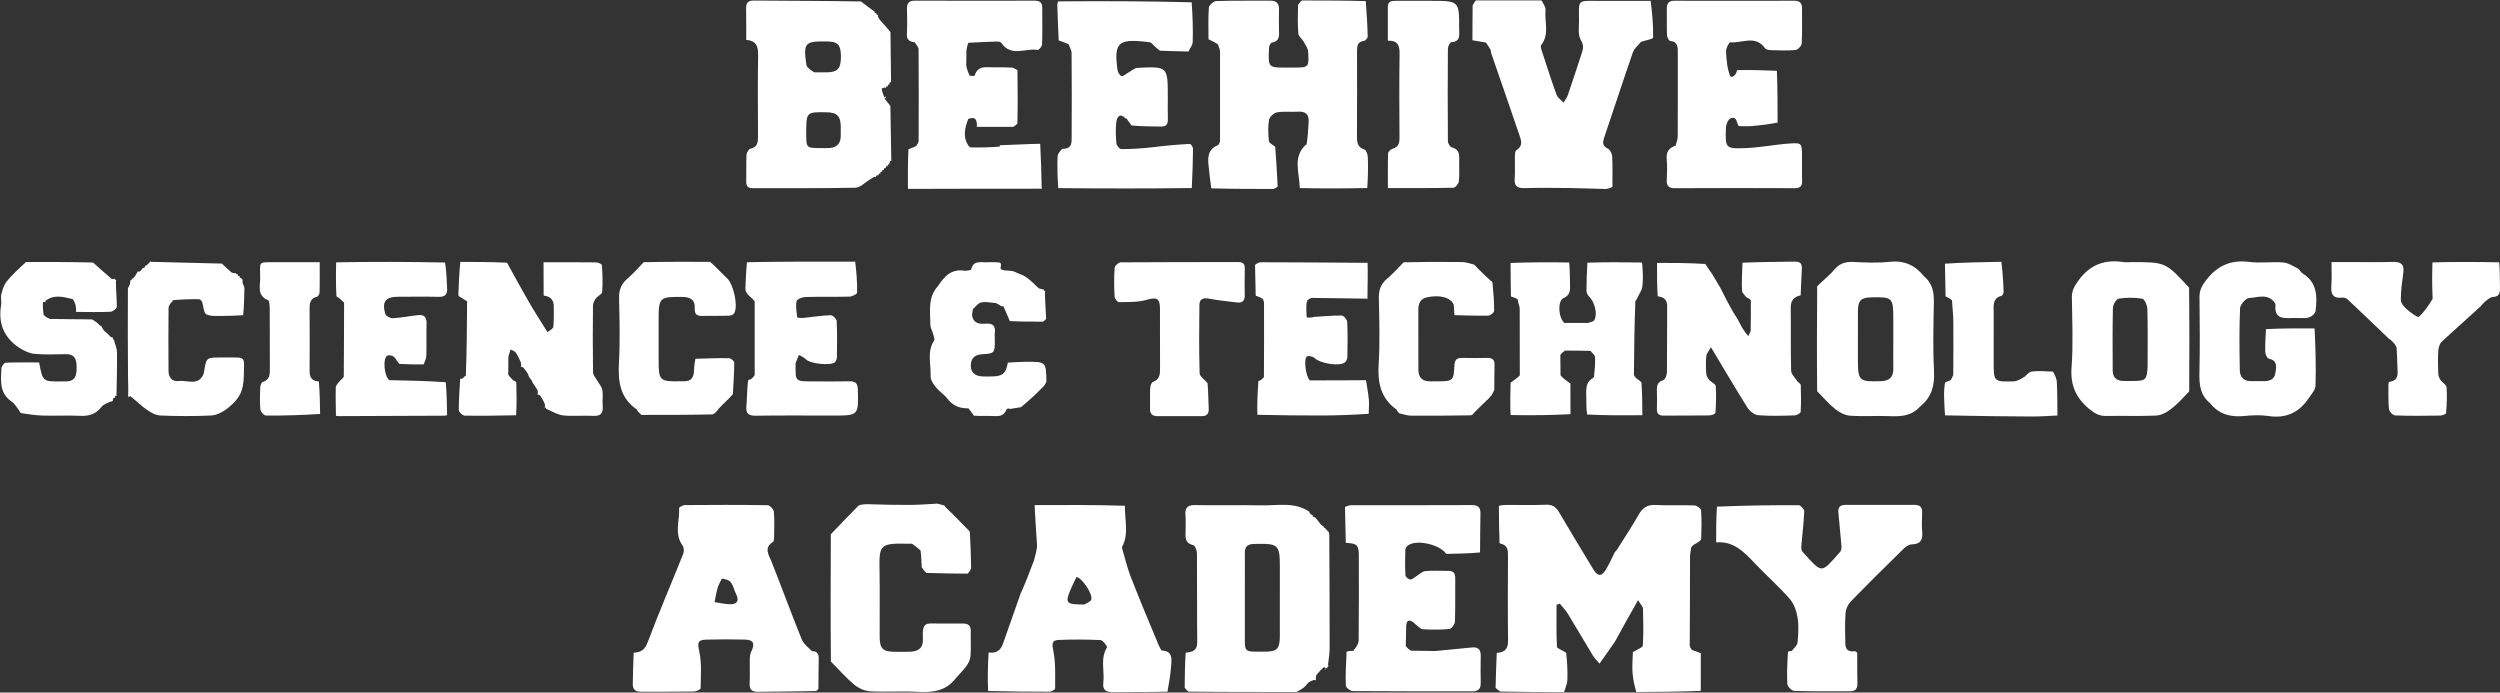 <svg width="1249" height="346" viewBox="0 0 1249 346" fill="none" xmlns="http://www.w3.org/2000/svg">
<rect x="0" y="0" width="1249" height="346" fill="#333333" stroke="none"/>
<path d="M637.042 73.28C637.042 73.28 637.007 73.171 637.119 73.574C637.617 80.32 638.04 86.662 638.31 93.011C638.329 93.465 637.23 93.967 636.22 94.411C625.65 94.383 615.511 94.389 605.167 94.099C604.579 90.143 604.215 86.48 603.804 82.822C603.316 78.46 603.557 74.454 608.48 72.541C608.524 72.526 608.528 72.433 608.826 72.242C609.264 71.461 609.523 70.871 609.525 70.281C609.555 55.413 609.575 40.545 609.528 25.677C609.525 24.697 608.975 23.72 608.673 22.689C608.667 22.636 608.562 22.616 608.607 22.265C607.177 21.222 605.703 20.53 603.776 19.626C603.776 14.577 603.542 9.196 603.949 3.866C604.044 2.614 606.276 0.567 607.578 0.524C616.592 0.229 625.621 0.418 634.645 0.338C637.796 0.31 639.079 1.712 638.983 4.81C638.884 8.04 638.973 11.276 638.968 14.509C638.965 17.358 639.711 20.528 635.451 21.277C634.819 21.389 634.038 22.928 634.002 23.834C633.623 33.262 633.303 33.862 642.177 33.761C643.553 33.746 644.93 33.761 646.307 33.759C653.801 33.747 653.978 33.699 653.574 25.948C653.48 24.164 652.179 22.391 651.245 20.72C650.494 19.376 648.779 18.252 648.668 16.931C648.269 12.191 648.37 7.41 648.502 2.439C649.15 1.544 649.577 0.855 650.4 0.23C661.241 0.268 671.687 0.242 682.326 0.549C682.81 6.68 683.17 12.476 683.307 18.278C683.324 18.998 682.222 20.308 681.529 20.388C678.078 20.787 677.97 23.135 677.974 25.753C677.993 39.772 678.022 53.791 677.944 67.809C677.927 70.927 678.047 73.55 681.735 74.726C682.615 75.007 683.306 77.21 683.36 78.558C683.562 83.633 683.465 88.721 683.07 93.944C671.608 94.16 660.557 94.237 649.366 93.953C649.238 86.328 645.638 78.514 652.418 72.275C652.418 72.275 652.4 72.261 652.77 72.253C653.361 68.443 653.598 64.642 653.801 60.84C654.002 57.091 652.248 55.554 648.515 55.802C645.009 56.034 641.412 55.522 637.993 56.127C636.427 56.404 634.259 58.412 633.997 59.923C633.401 63.36 633.574 67.002 633.964 70.501C634.079 71.53 635.967 72.359 637.042 73.28Z" fill="white"/>
<path d="M437.41 88.571C437.41 88.571 437.518 88.615 437.25 88.286C436.412 88.432 435.842 88.907 434.945 89.474C432.219 91.035 429.847 93.726 427.418 93.779C410.302 94.154 393.174 93.966 376.05 94.014C373.691 94.021 372.781 93.033 372.829 90.696C372.919 86.235 372.731 81.764 372.953 77.312C373.006 76.235 374.047 74.48 374.9 74.297C378.601 73.503 378.714 70.956 378.702 67.999C378.649 54.456 378.529 40.909 378.762 27.369C378.839 22.862 377.592 20.286 372.812 19.937C372.791 14.537 372.88 9.448 372.761 4.364C372.694 1.484 373.595 0.251 376.706 0.278C394.469 0.43 412.234 0.402 430.138 0.73C432.527 2.626 434.776 4.228 437.026 5.829C437.026 5.829 437.076 5.732 436.852 6.078C437.064 6.495 437.499 6.567 437.934 6.639C437.934 6.639 438.042 6.493 437.803 6.919C437.993 7.418 438.423 7.491 438.852 7.564C438.852 7.564 438.859 7.473 438.504 7.714C438.606 8.535 439.062 9.115 439.611 9.991C441.43 12.057 443.155 13.826 444.87 15.976C444.966 24.607 445.072 32.858 445.179 41.109C445.179 41.109 445.297 41.073 444.804 40.963C444.305 41.383 444.3 41.913 444.294 42.443C444.294 42.443 444.388 42.432 443.996 42.193C443.534 42.412 443.464 42.871 443.394 43.33C443.394 43.33 443.468 43.346 443.076 43.112C442.616 43.341 442.548 43.803 442.479 44.265C442.479 44.265 442.605 44.262 442.398 43.819C441.714 43.643 441.237 43.91 440.488 44.257C440.729 45.903 441.241 47.468 442.129 49.068C442.553 48.855 442.601 48.606 442.65 48.358C442.65 48.358 442.661 48.16 442.255 48.337C441.916 48.743 441.983 48.972 442.107 49.522C443.048 50.747 443.931 51.651 444.828 52.94C444.994 62.371 445.146 71.418 445.298 80.466C445.298 80.466 445.366 80.436 444.919 80.357C444.392 80.941 444.312 81.606 444.233 82.27C444.233 82.27 444.363 82.198 443.947 81.987C443.485 82.221 443.438 82.665 443.392 83.11C443.392 83.11 443.477 83.146 443.084 82.915C442.62 83.134 442.55 83.584 442.48 84.035C442.48 84.035 442.569 84.077 442.17 83.841C441.701 84.06 441.632 84.514 441.563 84.968C441.563 84.968 441.643 84.995 441.255 84.76C440.791 84.976 440.716 85.428 440.641 85.881C440.641 85.881 440.736 85.932 440.335 85.694C439.863 85.908 439.793 86.359 439.722 86.811C439.722 86.811 439.807 86.851 439.417 86.615C438.951 86.828 438.876 87.277 438.801 87.726C438.801 87.726 438.874 87.742 438.499 87.454C437.886 87.633 437.648 88.102 437.41 88.571ZM402.785 66.893C402.814 73.919 402.857 73.962 410.037 73.975C411.566 73.978 413.105 74.061 414.623 73.93C418.016 73.637 419.911 71.777 420.026 68.28C420.081 66.588 420.079 64.893 420.052 63.2C419.967 57.928 418.136 56.153 412.757 56.083C402.783 55.955 402.783 55.955 402.785 66.893ZM406.76 36.137C408.894 36.143 411.027 36.183 413.16 36.148C418.507 36.059 420.141 34.202 420.122 28.301C420.103 22.351 418.63 20.776 413.017 20.702C402.062 20.558 401.297 21.335 402.862 32.362C403.055 33.721 404.88 34.844 406.76 36.137Z" fill="white"/>
<path d="M657.434 340.027C657.434 340.027 657.296 340.07 657.031 339.656C655.906 339.746 655.048 340.249 653.923 340.781C653.279 341.354 652.901 341.899 652.317 342.593C651.767 343.12 651.424 343.497 650.787 343.918C649.729 344.557 648.964 345.151 647.794 345.716C629.522 345.715 611.656 345.744 593.655 345.53C592.955 344.816 592.391 344.345 591.86 343.462C591.931 337.403 591.967 331.755 592.365 326.066C595.919 325.774 598.182 324.922 598.138 320.847C597.979 306.082 598.129 291.315 597.995 276.55C597.981 275.078 597.058 272.534 596.152 272.333C591.52 271.305 592.338 267.899 592.312 264.77C592.292 262.309 592.494 259.831 592.266 257.391C591.913 253.617 593.292 252.264 597.152 252.339C608.15 252.554 619.158 252.234 630.155 252.473C638.276 252.649 646.767 250.559 654.243 255.73C654.144 255.951 654.205 256.108 654.489 256.541C654.949 257.049 655.348 257.217 655.746 257.385C655.746 257.385 655.849 257.312 655.763 257.744C656.123 258.275 656.568 258.374 657.013 258.472C657.907 259.509 658.802 260.545 659.858 262.012C660.435 262.607 660.85 262.773 661.266 262.938C661.266 262.938 661.315 262.971 661.204 263.293C661.464 263.703 661.835 263.791 662.206 263.88C662.206 263.88 662.354 263.73 662.187 264.111C662.375 264.6 662.731 264.709 663.086 264.817C663.086 264.817 663.296 264.669 663.106 265.061C663.274 265.552 663.634 265.651 663.993 265.751C663.993 265.751 664.063 265.702 663.878 265.859C663.806 266.135 663.919 266.254 664.106 266.808C664.223 285.886 664.285 304.53 664.285 323.173C664.285 325.931 663.987 328.689 663.532 331.683C663.449 332.282 663.66 332.646 663.871 333.009C663.871 333.009 664.018 333.029 663.656 332.777C663.223 332.964 663.151 333.402 663.079 333.841C663.079 333.841 663.208 333.937 662.787 333.693C662.299 333.896 662.233 334.342 662.166 334.788C662.166 334.788 662.416 334.783 662.451 334.181C662.174 333.517 661.863 333.454 661.348 333.324C660.084 334.463 659.026 335.67 657.621 337.246C657.328 338.419 657.381 339.223 657.434 340.027ZM621.927 290.07C621.927 298.699 621.91 307.327 621.931 315.955C621.957 326.237 620.919 325.591 631.693 325.577C638.114 325.569 639.396 324.234 639.408 317.61C639.429 306.054 639.414 294.498 639.414 282.942C639.414 272.32 638.553 271.488 627.825 271.734C627.213 271.748 626.6 271.748 625.989 271.781C623.215 271.93 621.853 273.307 621.91 276.204C621.996 280.516 621.929 284.832 621.927 290.07Z" fill="white"/>
<path d="M499.447 72.352C499.447 72.352 499.374 72.268 499.71 72.56C506.532 72.382 513.018 71.912 519.677 71.834C520.072 79.306 520.294 86.386 520.407 93.719C520.443 94.081 520.588 94.191 520.734 94.301C520.734 94.301 520.79 94.356 520.387 94.273C497.866 94.251 475.747 94.311 453.629 94.371C453.629 94.371 453.674 94.41 453.602 93.962C453.538 87.183 453.546 80.853 453.868 74.524C455.08 74.136 455.979 73.747 457.026 73.318C457.173 73.278 457.382 73.054 457.716 72.932C458.364 71.981 458.947 71.154 458.95 70.325C459.006 55.122 459.029 39.918 458.924 24.715C458.916 23.59 457.884 22.471 457.007 21.153C454.17 20.78 452.907 19.745 453.077 16.887C453.324 12.742 453.223 8.569 453.121 4.412C453.05 1.488 454.203 0.31 457.186 0.322C477.084 0.401 496.982 0.386 516.88 0.337C519.305 0.332 520.703 1.134 520.706 3.721C520.713 9.883 520.821 16.049 520.62 22.205C520.587 23.192 519.009 25.058 518.422 24.953C512.385 23.87 505.184 28.659 500.303 21.468C499.963 20.966 498.913 20.722 498.203 20.742C493.494 20.875 488.788 21.113 483.754 21.38C483.254 22.651 483.079 23.86 482.808 25.457C482.774 27.97 482.837 30.096 482.719 32.556C483.065 34.486 483.592 36.081 484.462 37.825C485.547 37.919 486.872 38.039 486.948 37.783C488.535 32.443 492.842 33.715 496.592 33.654C499.635 33.604 502.679 33.584 505.895 33.794C506.785 34.247 507.503 34.456 508.313 35.081C508.449 44.22 508.494 52.943 508.296 61.761C507.584 62.36 507.115 62.864 506.239 63.388C499.822 63.389 493.811 63.371 487.786 63.398C487.772 63.443 487.756 63.537 487.756 63.537C487.756 63.537 487.774 63.691 488.049 63.322C488.122 60.322 487.706 57.945 483.752 59.424C481.932 64.101 480.854 68.697 484.139 73.197C484.252 73.3 484.554 73.349 484.791 73.62C489.739 73.757 494.451 73.622 499.423 73.252C499.604 72.795 499.526 72.573 499.447 72.352Z" fill="white"/>
<path d="M857.397 270.97C857.383 265.169 857.369 259.368 857.799 253.117C871.694 252.535 885.147 252.338 898.597 252.411C899.59 252.417 901.459 254.407 901.414 255.406C901.148 261.278 900.393 267.127 899.917 272.994C899.842 273.92 900.054 275.172 900.636 275.806C910.647 286.712 909.538 286.715 919.282 275.791C919.86 275.143 920.081 273.906 920.007 272.98C919.549 267.247 918.925 261.528 918.427 255.798C918.205 253.244 919.553 252.236 922.024 252.245C933.497 252.286 944.97 252.288 956.443 252.247C959.09 252.238 960.404 253.252 960.299 256.07C960.179 259.3 960.066 262.555 960.332 265.766C960.659 269.713 959.524 271.881 955.2 271.954C953.857 271.977 952.269 272.947 951.245 273.95C942.278 282.739 933.345 291.566 924.59 300.566C923.213 301.982 922.173 304.284 922.032 306.253C921.67 311.308 921.836 316.408 921.922 321.488C921.968 324.247 923.214 325.891 926.543 325.319C927.158 325.522 927.514 325.624 927.865 326.155C927.882 331.497 927.824 336.412 927.954 341.323C928.025 343.99 927.074 345.371 924.308 345.362C915.003 345.333 905.693 345.483 896.398 345.183C895.154 345.143 893.017 342.966 892.943 341.682C892.635 336.337 892.958 330.954 893.282 325.552C893.958 325.374 894.402 325.229 895.118 325.209C896.326 323.846 897.926 322.423 898.071 320.863C898.454 316.735 898.715 312.463 898.05 308.411C897.516 305.159 896.216 301.555 894.095 299.14C888.736 293.035 882.622 287.61 877 281.728C871.556 276.03 866.288 270.214 857.397 270.97Z" fill="white"/>
<path d="M268.243 197.13C268.243 197.13 268.075 197.366 268.536 197.139C268.837 196.34 268.677 195.769 268.564 194.951C267.81 193.623 267.009 192.541 266.146 191.237C266.083 191.015 265.781 190.666 265.832 190.397C265.401 189.648 264.92 189.168 264.37 188.386C264.094 187.729 263.888 187.374 263.737 186.743C263.081 185.632 262.37 184.795 261.473 183.629C260.849 183.287 260.409 183.275 259.969 183.263C259.969 183.263 259.802 183.494 260.251 183.27C260.525 182.49 260.351 181.934 260.241 181.111C259.43 179.247 258.69 177.55 257.622 176.096C257.086 175.365 255.954 175.076 255.092 174.587C254.756 175.608 254.421 176.629 253.996 178.062C253.942 181.289 253.976 184.103 253.912 187.168C254.619 188.248 255.426 189.077 256.484 190.068C257.113 190.347 257.49 190.466 257.938 191.013C258.102 196.748 258.196 202.055 257.844 207.464C248.98 207.637 240.56 207.809 232.146 207.649C231.104 207.63 229.22 205.848 229.216 204.876C229.192 199.586 229.634 194.293 229.915 188.966C229.914 188.93 229.913 189.005 230.291 189.362C231.215 189.115 231.76 188.512 232.291 187.889C232.276 187.868 232.327 187.865 232.74 187.765C233.204 175.38 233.256 163.096 233.369 150.561C232.055 149.603 230.68 148.896 229.213 147.949C229.037 147.562 228.954 147.413 229.003 146.837C229.276 141.238 229.417 136.066 229.977 130.84C238.009 130.839 245.623 130.892 253.308 131.248C257.249 138.438 261.063 145.355 265.007 152.196C267.111 155.845 269.439 159.363 271.795 163.18C272.433 164.161 272.941 164.903 273.489 165.912C274.54 165.208 276.281 164.337 276.427 163.249C276.848 160.095 276.577 156.853 276.674 153.649C276.78 150.136 275.365 148.108 271.61 147.668C271.542 141.924 271.542 136.616 271.542 131.026C280.761 131.026 289.304 130.976 297.844 131.092C298.86 131.105 300.704 131.965 300.739 132.524C301.021 136.964 301.191 141.444 300.843 145.869C300.751 147.03 298.54 147.904 297.641 149.156C296.897 150.191 296.26 151.584 296.248 152.826C296.143 163.899 296.109 174.975 296.283 186.047C296.305 187.439 297.631 188.822 298.39 190.187C299.256 191.745 300.656 193.192 300.939 194.841C301.374 197.381 300.863 200.069 301.101 202.662C301.445 206.405 300.167 207.982 296.255 207.764C291.38 207.493 286.451 208.01 281.6 207.576C278.935 207.338 276.38 205.843 273.703 204.617C273.316 204.311 273.002 204.303 272.687 204.296C272.687 204.296 272.654 204.378 272.848 204.001C272.622 203.539 272.202 203.453 271.781 203.367C271.781 203.367 271.799 203.511 272.215 203.28C272.416 202.564 272.201 202.079 271.971 201.262C271.298 199.869 270.641 198.809 269.767 197.441C269.115 197.132 268.679 197.131 268.243 197.13Z" fill="white"/>
<path d="M56.363 200.309C55.915 200.5 55.466 200.691 55.015 200.694C53.547 201.413 51.673 202.003 50.694 203.285C47.892 206.957 44.384 207.958 39.955 207.744C33.744 207.443 27.505 207.798 21.285 207.618C17.698 207.515 14.124 206.912 10.431 206.38C10.318 206.225 9.991 206.028 9.967 205.711C8.558 203.767 7.439 201.746 5.741 200.583C-0.472 196.33 0.442 190.013 0.712 183.921C0.755 182.944 2.07 181.239 2.853 181.206C8.456 180.97 14.074 181.08 19.54 181.08C21.351 190.643 21.351 190.643 30.655 190.564C31.419 190.558 32.184 190.531 32.949 190.537C37.67 190.573 38.287 187.448 38.283 183.692C38.278 179.927 37.663 176.869 32.896 176.938C27.697 177.014 22.466 177.271 17.308 176.795C14.684 176.553 11.948 175.253 9.681 173.779C2.014 168.791 -0.964 161.609 0.549 152.493C0.847 150.696 0.253 148.72 0.682 146.979C1.235 144.732 1.981 142.291 3.395 140.553C6.183 137.128 9.488 134.128 12.999 130.903C24.401 130.866 35.382 130.878 46.483 131.159C49.6 134.005 52.596 136.583 55.905 139.423C56.621 139.502 57.025 139.32 57.428 139.138C57.428 139.138 57.459 138.979 57.2 139.352C57.392 139.791 57.843 139.858 58.295 139.925C58.295 139.925 58.296 139.813 57.914 140.149C57.861 144.749 58.387 149.013 58.353 153.273C58.346 154.156 56.285 155.728 55.123 155.776C49.34 156.012 43.541 155.844 37.718 155.822C37.689 155.827 37.709 155.882 38.005 155.752C38.112 154.636 37.923 153.649 37.753 152.337C37.39 151.266 37.009 150.52 36.446 149.463C31.689 148.373 27.067 146.856 22.589 150.407C22.703 150.983 22.953 151.137 23.16 151.282C23.115 151.272 23.07 151.428 22.834 151.05C22.318 150.769 22.038 150.865 21.475 150.929C21.332 153.08 21.471 155.262 21.858 157.601C22.258 157.635 22.41 157.512 22.521 157.357C22.48 157.324 22.415 157.408 22.241 157.695C22.908 158.407 23.75 158.832 24.989 159.363C28.698 159.42 32.009 159.37 35.728 159.476C39.321 159.552 42.505 159.472 45.975 159.588C47.056 160.248 47.851 160.714 48.714 161.413C49.049 161.815 49.315 161.984 49.687 162.413C50.124 162.808 50.456 162.942 50.806 163.059C50.823 163.042 50.819 163.091 50.858 163.426C51.195 164.094 51.492 164.425 51.853 165.035C52.232 165.497 52.547 165.68 53.021 166.102C53.498 166.535 53.817 166.729 54.223 167.205C54.628 167.705 54.946 167.923 55.355 168.358C55.73 168.568 56.014 168.56 56.328 168.544C56.358 168.535 56.388 168.605 56.273 168.837C56.395 169.286 56.631 169.504 57.015 170.127C57.62 172.418 58.457 174.302 58.47 176.191C58.521 183.422 58.308 190.655 58.193 197.887C58.193 197.887 58.292 197.896 57.914 197.654C57.463 197.866 57.391 198.32 57.319 198.773C57.319 198.773 57.343 198.89 56.843 198.757C56.35 199.185 56.356 199.747 56.363 200.309Z" fill="white"/>
<path d="M68.87 135.523C68.87 135.523 69.062 135.453 69.428 135.822C70.349 135.381 70.903 134.57 71.458 133.759C71.458 133.759 71.427 133.881 71.935 133.924C72.465 133.467 72.487 132.967 72.508 132.466C72.508 132.466 72.333 132.446 72.578 132.906C73.597 132.433 74.371 131.5 75.144 130.566C75.144 130.566 75.064 130.551 75.453 130.82C87.475 131.196 99.109 131.303 110.859 131.69C112.47 133.255 113.965 134.54 115.706 136.157C116.633 136.496 117.313 136.503 117.993 136.511C117.993 136.511 118.1 136.316 117.861 136.66C118.075 137.051 118.527 137.098 118.979 137.145C118.979 137.145 118.907 137.086 118.733 137.492C118.992 137.951 119.424 138.004 119.856 138.058C119.856 138.058 119.946 137.93 119.706 138.344C119.901 138.832 120.336 138.905 120.771 138.978C120.771 138.978 120.882 138.836 120.634 139.266C120.827 139.763 121.268 139.831 121.709 139.898C121.709 139.898 121.698 139.739 121.271 139.896C121.007 140.511 121.171 140.968 121.29 141.641C121.557 142.333 121.868 142.807 122.114 143.715C122 148.555 121.952 152.961 121.479 157.467C117.885 157.665 114.716 157.864 111.549 157.83C108.704 157.8 105.563 158.178 103.136 157.075C101.805 156.469 101.681 153.174 101.011 150.869C100.693 150.369 100.376 150.091 99.871 149.507C95.328 149.395 90.973 149.59 86.404 149.947C86.201 150.289 86.21 150.468 86.22 150.648C86.22 150.648 86.333 150.693 85.939 150.651C85.079 151.7 84.22 152.788 84.21 153.883C84.113 164.366 84.116 174.851 84.19 185.335C84.213 188.656 86.061 190.798 89.383 190.362C93.667 189.799 99.242 193.098 101.777 186.62C101.888 186.339 101.903 186.018 101.951 185.714C103.067 178.601 103.067 178.6 110.411 178.6C111.33 178.599 112.249 178.595 113.168 178.6C123.135 178.659 121.957 177.696 121.813 187.607C121.767 190.82 121.306 194.362 119.856 197.127C118.343 200.013 115.676 202.506 113.014 204.493C110.866 206.096 108.011 207.469 105.408 207.588C97.001 207.972 88.557 207.935 80.146 207.597C77.839 207.505 75.37 206.119 73.38 204.735C70.557 202.771 68.11 200.259 65.112 197.923C64.609 198.103 64.495 198.342 64.382 198.58C64.176 198.16 63.971 197.74 64.031 197.27C64.18 194.311 63.978 191.403 63.958 188.493C63.856 173.747 63.801 159.001 63.901 144.127C64.23 143.46 64.388 142.921 64.829 142.183C65.134 141.241 65.156 140.5 65.178 139.758C65.178 139.758 65.031 139.759 65.41 140.02C65.862 139.832 65.935 139.383 66.007 138.934C66.007 138.934 65.914 138.929 66.281 139.313C67.389 138.306 68.129 136.914 68.87 135.523Z" fill="white"/>
<path d="M504.614 204.322C504.614 204.322 504.719 204.324 504.364 204.146C503.779 204.068 503.55 204.167 502.968 204.376C501.825 207.301 499.912 208.015 497.156 207.875C493.709 207.701 490.241 207.944 486.571 207.682C485.534 206.198 484.707 205.038 483.637 203.826C483.312 203.919 483.229 204.063 483.147 204.208C483.147 204.208 483.097 204.299 482.979 203.991C478.771 203.938 475.697 202.283 473.168 199.026C471.593 196.999 469.254 195.578 467.65 193.567C466.384 191.979 464.856 189.866 464.939 188.056C465.214 182.09 462.961 175.835 466.675 170.138C467.147 169.414 466.44 167.837 466.135 166.694C465.751 165.257 464.822 163.862 464.818 162.446C464.799 155.745 463.347 148.714 468.531 143.008C471.695 138.357 475.049 134.026 482.258 135.307C483.707 135.171 485.147 135.001 485.251 134.531C486.195 130.269 489.425 131.027 492.342 131.033C494.475 131.038 496.629 130.87 498.732 131.123C501.331 131.033 499.216 133.979 500.166 134.531C501.967 135.575 505.149 134.881 507.002 135.823C508.824 136.748 510.914 137.235 512.562 138.386C514.794 139.943 516.716 141.948 519.003 144.066C520.045 144.462 520.855 144.553 521.664 144.644C521.664 144.644 521.628 144.491 521.406 144.879C521.61 145.324 522.038 145.382 522.465 145.439C522.465 145.439 522.474 145.329 522.044 145.63C522.045 150.348 522.476 154.765 522.658 159.312C522.064 159.885 521.719 160.329 520.97 160.716C515.284 160.678 510.002 160.697 504.525 160.414C503.408 157.858 502.486 155.604 501.331 153.061C500.7 152.867 500.302 152.963 499.904 153.059C499.904 153.059 499.78 153.272 500.166 153.007C499.648 152.382 498.743 152.022 497.544 151.435C494.847 151.136 492.343 150.622 490.077 151.145C488.553 151.497 487.363 153.318 486.024 154.482C485.939 155.221 485.855 155.959 485.604 157.283C486.32 161.909 489.459 161.902 492.524 161.695C495.803 161.473 497.44 162.602 497.027 166.11C496.884 167.318 497.006 168.558 497.006 169.784C497.005 176.504 497.009 176.566 490.367 177.008C486.805 177.246 485.075 179.213 485.006 182.574C484.94 185.847 486.886 187.664 490.041 187.982C492.001 188.179 493.995 188.102 495.972 188.053C501.028 187.929 502.56 186.446 503.521 181.166C506.797 180.972 509.679 180.766 512.563 180.754C522.663 180.711 522.663 180.737 522.773 190.779C522.378 191.434 522.181 191.982 521.742 192.629C519.991 194.356 518.482 195.984 516.661 197.684C514.402 199.644 512.454 201.53 510.123 203.408C508.031 203.707 506.323 204.014 504.614 204.322Z" fill="white"/>
<path d="M1132.08 164.428C1140.1 164.022 1148.02 164.024 1156.36 164.086C1156.85 173.661 1157.12 183.184 1156.83 192.69C1156.76 194.76 1154.83 196.856 1153.54 198.792C1148.7 206.055 1142.13 209.203 1133.31 207.846C1129.43 207.251 1125.36 207.428 1121.43 207.817C1114.65 208.489 1108.77 207.214 1104.11 201.396C1099.15 197.316 1098.71 192.094 1098.83 186.348C1099.12 173.718 1099.01 161.077 1098.87 148.442C1098.83 144.96 1100.15 142.572 1102.26 139.861C1107.86 132.674 1114.62 129.692 1123.71 130.856C1129.29 131.569 1135.05 130.689 1140.68 131.127C1143.15 131.319 1145.57 132.882 1147.88 134.087C1148.9 134.624 1149.45 136.051 1150.46 136.67C1157.71 141.114 1157.72 148.153 1156.87 155.293C1156.72 156.596 1154.71 158.382 1153.29 158.674C1150.65 159.222 1147.81 158.712 1145.06 158.873C1140.38 159.146 1136.2 158.97 1136.82 152.425C1136.86 152.005 1136.65 151.476 1136.39 151.126C1132.9 146.446 1127.9 148.688 1123.64 148.882C1121.99 148.958 1119.21 152.166 1119.13 154.041C1118.69 164.346 1118.83 174.681 1119 185.003C1119.06 188.351 1120.99 190.421 1124.58 190.414C1126.57 190.41 1128.56 190.387 1130.55 190.421C1133.54 190.474 1136.23 189.891 1136.78 186.383C1137.26 183.367 1138 180.105 1133.44 179.152C1132.65 178.986 1131.76 177.043 1131.72 175.895C1131.61 172.215 1131.87 168.523 1132.08 164.428Z" fill="white"/>
<path d="M603.301 191.456C603.645 195.931 603.71 200.078 603.884 204.22C603.99 206.748 602.895 207.915 600.392 207.907C593.049 207.884 585.706 207.886 578.364 207.91C575.733 207.919 574.427 206.832 574.537 204.021C574.669 200.638 574.458 197.241 574.638 193.863C574.695 192.782 575.278 191.079 576.036 190.799C579.621 189.471 579.588 186.696 579.565 183.644C579.49 173.789 579.57 163.933 579.522 154.078C579.497 148.899 577.754 148.386 572.883 149.794C568.489 151.064 563.637 150.859 558.981 150.951C558.252 150.966 556.889 149.135 556.838 148.106C556.601 143.344 556.544 138.552 556.861 133.801C556.929 132.786 558.816 131.077 559.876 131.068C579.456 130.905 599.037 130.968 618.618 130.932C620.913 130.928 621.95 131.758 621.89 134.177C621.779 138.64 621.808 143.108 621.871 147.573C621.906 150.102 620.786 151.422 618.291 151.139C613.525 150.597 608.741 150.093 604.035 149.196C601.146 148.645 599.262 149.347 599.224 152.295C599.077 163.688 599.01 175.088 599.333 186.474C599.377 188.059 601.766 189.577 603.301 191.456Z" fill="white"/>
<path d="M714.761 0.414C729.026 0.417 729.035 0.417 728.995 14.361C728.986 17.32 729.897 20.771 725.061 21.09C724.403 21.134 723.374 23.192 723.365 24.323C723.25 39.719 723.245 55.116 723.369 70.512C723.378 71.598 724.436 73.409 725.313 73.626C728.944 74.524 729.121 77.034 729.026 79.998C728.913 83.535 729.224 87.106 728.844 90.606C728.714 91.806 727.077 93.782 726.093 93.803C715.42 94.035 704.74 93.948 693.397 93.948C693.397 87.885 693.304 82.244 693.499 76.613C693.527 75.791 694.799 74.548 695.708 74.305C698.754 73.492 699.206 71.474 699.189 68.721C699.105 54.864 699.024 41.005 699.228 27.151C699.289 23.004 698.582 20.154 693.368 20.326C693.368 14.547 693.405 9.036 693.353 3.527C693.326 0.64 695.161 0.408 697.326 0.416C702.985 0.437 708.644 0.418 714.761 0.414Z" fill="white"/>
<path d="M859.453 143.726C861.637 148.101 863.72 152.169 866.113 156.289C867.648 158.531 868.872 160.72 870.24 163.52C871.382 165.391 872.382 166.652 873.381 167.912C873.797 167.107 874.212 166.301 874.628 165.496C874.707 160.583 874.787 155.671 874.727 150.028C873.896 149.058 873.202 148.817 872.509 148.577C871.737 147.466 870.349 146.383 870.301 145.241C870.108 140.717 870.335 136.174 870.553 131.257C879.273 130.836 887.849 130.879 896.42 130.706C899.134 130.651 900.385 131.394 900.192 134.317C899.909 138.594 899.864 142.887 899.61 147.532C896.047 148.352 894.604 150.231 894.655 153.832C894.803 164.299 894.556 174.775 894.86 185.236C894.912 187.03 896.864 188.794 898.02 190.516C898.479 191.201 899.641 191.72 899.662 192.343C899.811 196.801 899.88 201.274 899.616 205.721C899.575 206.407 897.715 207.495 896.671 207.525C890.558 207.699 884.412 207.929 878.334 207.433C876.422 207.277 874.09 205.321 872.967 203.54C866.933 193.967 861.22 184.189 854.779 173.455C853.647 175.519 852.586 176.625 852.472 177.823C852.196 180.723 852.227 183.674 852.42 186.585C852.493 187.685 853.164 188.889 853.893 189.767C854.872 190.947 857.088 191.785 857.172 192.894C857.51 197.323 857.33 201.806 857.04 206.249C857.006 206.765 855.102 207.532 854.055 207.547C846.409 207.659 838.761 207.56 831.114 207.634C828.472 207.66 827.656 206.426 827.784 203.949C827.918 201.338 827.855 198.715 827.797 196.098C827.739 193.443 827.502 190.943 830.99 189.916C831.906 189.647 832.777 187.458 832.794 186.138C832.939 175.055 832.831 163.968 832.912 152.883C832.935 149.745 831.323 148.445 828.189 148.009C827.846 142.605 827.846 137.257 827.846 131.346C835.858 131.346 843.809 131.346 851.985 131.882C853.269 133.918 854.328 135.417 855.387 136.917C856.709 139.084 858.031 141.251 859.453 143.726Z" fill="white"/>
<path d="M372.441 143.212C372.606 139.266 372.772 135.32 373.147 131.002C391.181 130.663 409.006 130.697 427.238 130.711C427.893 135.872 428.295 141.055 428.207 146.229C428.195 146.935 425.744 148.152 424.398 148.188C417.055 148.385 409.7 148.168 402.359 148.386C400.804 148.433 398.155 149.481 397.967 150.452C397.464 153.048 397.94 155.864 398.304 158.554C398.336 158.793 400.404 158.924 401.499 158.817C405.989 158.379 410.461 157.622 414.956 157.475C415.987 157.441 417.948 159.318 418.003 160.391C418.306 166.385 418.19 172.403 418.119 178.411C418.109 179.255 417.781 180.31 417.218 180.893C415.275 182.902 404.649 181.701 402.685 179.563C401.776 178.573 400.356 178.058 399.167 177.327C398.611 178.634 398.036 179.933 397.512 181.253C397.407 181.52 397.498 181.864 397.493 182.172C397.349 190.54 397.349 190.541 405.764 190.543C411.888 190.545 418.014 190.651 424.133 190.501C427.142 190.427 428.49 191.226 428.576 194.603C428.906 207.617 429.017 207.614 416.104 207.614C403.245 207.614 390.384 207.494 377.528 207.689C373.878 207.744 372.583 206.574 372.889 202.943C373.236 198.814 373.221 194.654 373.74 190.093C374.308 189.595 374.5 189.511 374.834 189.629C375.638 189.164 376.3 188.495 377.049 187.397C377.065 174.917 376.995 162.866 377.04 150.561C375.302 148.132 371.904 146.996 372.441 143.212Z" fill="white"/>
<path d="M408.883 344.147C408.529 344.684 408.227 344.829 407.83 345.218C398.106 345.503 388.475 345.47 378.848 345.623C375.756 345.673 374.357 344.685 374.52 341.38C374.725 337.236 374.514 333.072 374.603 328.919C374.628 327.746 374.851 326.473 375.363 325.435C377.298 321.517 376.445 319.644 372.186 319.541C365.769 319.387 359.342 319.372 352.927 319.552C348.269 319.683 348.463 321.304 349.407 325.724C350.652 331.556 350.108 337.796 350.026 343.857C350.018 344.442 347.853 345.471 346.677 345.49C337.812 345.631 328.945 345.563 320.078 345.579C317.482 345.583 316.069 344.487 316.137 341.708C316.262 336.639 316.315 331.568 316.575 326.095C320.353 325.876 322.178 324.622 323.629 320.748C329.174 305.944 335.456 291.419 341.324 276.734C341.799 275.547 341.743 273.538 341.038 272.579C336.689 266.658 339.651 260.112 339.284 253.882C339.256 253.401 341.143 252.342 342.145 252.335C355.932 252.228 369.72 252.182 383.504 252.399C384.606 252.417 386.505 254.411 386.612 255.615C386.992 259.898 386.781 264.237 386.732 268.554C386.724 269.294 386.66 270.418 386.207 270.708C381.436 273.764 384.074 277.096 385.486 280.668C390.573 293.533 395.342 306.527 400.511 319.358C401.434 321.65 403.69 323.398 405.641 325.287C408.474 325.349 409.105 326.829 409.033 329.181C408.885 334.035 408.956 338.896 408.883 344.147ZM360.665 289.058C359.942 290.567 359.013 292.014 358.546 293.6C357.853 295.953 357.487 298.403 356.982 300.812C359.762 301.202 362.553 301.965 365.318 301.879C368.117 301.792 369.367 300.123 367.9 297.169C366.887 295.129 366.408 292.761 365.131 290.937C364.324 289.783 362.488 289.36 360.665 289.058Z" fill="white"/>
<path d="M887.729 35.37C888.079 43.917 888.071 52.373 888.084 61.24C883.713 62.109 879.326 62.625 874.927 62.992C872.994 63.153 871.036 63.01 868.655 63.012C867.446 61.263 867.91 57.923 864.655 59.113C863.444 59.556 862.357 62.069 862.293 63.681C861.88 74.089 861.99 74.402 872.226 73.988C879.588 73.69 886.893 72.17 894.256 71.684C900.182 71.294 900.226 71.619 900.287 77.802C900.328 81.961 900.191 86.125 900.333 90.28C900.429 93.102 899.293 94.031 896.542 94.02C876.646 93.944 856.749 93.922 836.854 94.035C833.574 94.053 832.542 92.805 832.714 89.683C832.901 86.304 832.999 82.884 832.686 79.524C832.358 76.013 833.625 73.957 837.123 72.77C837.617 71.019 838.192 69.574 838.199 68.126C838.266 54.251 838.236 40.376 838.238 26.5C838.238 23.642 838.362 20.827 834.344 20.411C833.729 20.347 832.875 18.595 832.838 17.597C832.675 13.132 832.818 8.657 832.749 4.187C832.707 1.441 833.908 0.366 836.636 0.374C856.546 0.431 876.457 0.433 896.367 0.37C899.094 0.361 900.308 1.415 900.288 4.151C900.245 10.009 900.46 15.877 900.141 21.718C900.076 22.909 898.214 24.863 897.039 24.976C892.943 25.37 888.782 25.177 884.651 25.053C883.651 25.023 882.251 24.706 881.742 24.002C876.92 17.328 870.225 21.7 864.428 21.127C863.841 21.069 862.246 24.215 862.33 25.809C862.544 29.893 862.88 34.166 864.354 37.888C864.906 39.281 867.564 37.706 867.786 35.03C874.345 34.9 880.859 35.089 887.729 35.37Z" fill="white"/>
<path d="M159.3 190.579C159.751 195.875 159.849 201.122 159.938 206.799C150.921 207.403 141.913 207.676 132.907 207.613C131.915 207.606 130.2 205.738 130.088 204.607C129.726 200.944 129.874 197.219 130.013 193.525C130.048 192.59 130.595 191.058 131.228 190.865C134.984 189.72 134.837 186.847 134.819 183.82C134.762 173.955 134.832 164.09 134.761 154.226C134.75 152.747 134.65 150.252 133.909 149.955C128.291 147.71 129.999 142.966 129.991 138.971C129.974 130.356 128.55 131.033 137.705 130.993C144.861 130.961 152.017 130.987 159.729 130.987C159.729 136.415 159.785 141.297 159.668 146.175C159.65 146.905 158.938 148.11 158.345 148.254C154.736 149.131 154.653 151.776 154.671 154.717C154.734 164.889 154.736 175.063 154.677 185.235C154.659 188.287 155.542 190.383 159.3 190.579Z" fill="white"/>
<path d="M1093.66 143.691C1093.86 160.939 1093.81 178.016 1093.73 195.514C1090.6 198.86 1087.68 202.043 1084.31 204.613C1082.28 206.157 1079.57 207.513 1077.11 207.623C1068.87 207.993 1060.59 207.642 1052.33 207.822C1048.86 207.898 1046.45 206.557 1043.8 204.349C1037.19 198.849 1034.29 192.532 1034.95 183.597C1035.81 171.957 1035.26 160.204 1035.11 148.502C1035.06 145.008 1036.53 142.7 1038.54 139.949C1044.26 132.124 1051.61 129.529 1060.82 130.927C1062.16 131.131 1063.56 130.955 1064.94 130.955C1081.92 130.955 1081.92 130.955 1093.66 143.691ZM1072.95 182.479C1072.95 173.099 1073.09 163.716 1072.83 154.344C1072.78 152.534 1071.42 149.419 1070.28 149.226C1066.45 148.578 1062.4 148.607 1058.55 149.197C1057.33 149.384 1055.66 152.11 1055.62 153.711C1055.36 164.16 1055.47 174.619 1055.5 185.074C1055.51 188.415 1057.27 190.196 1060.59 190.316C1062.42 190.381 1064.25 190.372 1066.09 190.346C1072.1 190.262 1072.72 189.625 1072.95 182.479Z" fill="white"/>
<path d="M1195.71 171.18C1195.43 170.803 1195.26 170.567 1194.82 170.279C1194.55 169.921 1194.4 169.725 1194 169.536C1193.83 169.483 1193.76 169.504 1193.75 169.473C1186.76 162.782 1179.82 156.1 1172.79 149.498C1172.19 148.932 1171.05 148.565 1170.24 148.671C1165.18 149.324 1164.42 146.556 1164.76 142.364C1165.04 138.853 1164.81 135.302 1164.81 130.915C1168.06 130.915 1171.04 130.915 1174.02 130.915C1181.07 130.915 1188.12 131.083 1195.16 130.851C1199.16 130.719 1201.3 131.74 1200.7 136.238C1200.09 140.755 1199.44 145.308 1199.45 149.845C1199.45 151.428 1201.08 153.31 1202.44 154.517C1204.27 156.138 1207.86 158.776 1208.41 158.3C1211.22 155.874 1213.29 152.584 1215.34 149.294C1215.06 143.151 1215.05 137.309 1215.25 131.094C1226.37 130.782 1237.3 130.844 1248.62 131.055C1249 135.451 1248.88 139.701 1248.99 143.945C1249.05 146.601 1248.53 148.21 1245.38 148.38C1243.96 148.456 1242.62 149.884 1241.12 151.01C1240.48 151.79 1239.96 152.259 1239.39 152.994C1232.83 159.054 1226.25 164.77 1219.89 170.718C1218.82 171.717 1218.28 173.69 1218.17 175.259C1217.93 178.94 1218.01 182.651 1218.14 186.343C1218.18 187.493 1218.55 188.775 1219.18 189.727C1220.08 191.106 1222.21 192.173 1222.31 193.491C1222.64 197.761 1222.4 202.094 1222.06 206.378C1222.02 206.893 1220.09 207.618 1219.02 207.633C1211.53 207.741 1204.02 207.822 1196.53 207.537C1195.44 207.495 1193.64 205.54 1193.52 204.33C1193.11 200.365 1193.33 196.335 1193.25 191.9C1193.3 191.327 1193.41 191.185 1193.6 190.784C1196.71 190.413 1198 188.84 1197.85 185.792C1197.66 181.819 1197.63 177.839 1197.31 173.553C1196.96 172.916 1196.83 172.588 1196.47 172.098C1196.22 171.662 1196.1 171.441 1195.71 171.18Z" fill="white"/>
<path d="M806.669 276.022C807.082 275.405 807.428 275.107 807.872 274.6C811.527 268.704 815.27 263.122 818.575 257.288C820.614 253.688 823.03 252.027 827.315 252.284C833.701 252.668 840.131 252.262 846.531 252.501C847.716 252.545 849.783 253.983 849.848 254.893C850.185 259.63 850.087 264.406 849.926 269.162C849.9 269.93 848.798 270.662 847.517 271.409C846.216 272.045 845.592 272.684 844.967 273.322C844.745 274.973 844.337 276.624 844.332 278.276C844.291 292.858 844.321 307.44 844.191 322.625C844.471 323.727 844.889 324.226 845.307 324.725C846.706 325.226 848.104 325.727 849.728 326.31C849.728 332.396 849.728 338.578 849.697 345.165C839.08 345.611 828.493 345.653 817.496 345.73C816.573 342.541 815.842 339.331 815.609 336.086C815.381 332.902 815.658 329.681 815.779 326.041C815.844 325.606 816.262 325.507 816.461 325.427C818.087 324.391 820.686 323.509 820.751 322.467C821.136 316.353 821.004 310.2 820.844 304.065C820.818 303.087 819.768 302.137 818.388 299.831C814.443 306.767 811.09 312.664 807.741 318.898C807.414 319.663 807.083 320.09 806.68 320.778C804.243 324.353 801.876 327.666 799.103 331.55C797.723 329.871 796.561 328.755 795.751 327.421C791.544 320.49 787.479 313.471 783.243 306.558C782.139 304.756 780.602 303.223 779.264 301.567C778.726 301.777 778.189 301.986 777.651 302.196C777.651 309.158 777.49 316.129 777.844 323.073C777.892 324.003 780.548 324.798 782.46 326.096C782.992 330.982 783.242 335.436 783.045 339.87C782.956 341.867 781.972 343.824 781.395 345.799C770.939 345.765 760.482 345.731 749.47 345.496C748.34 344.745 747.767 344.195 747.193 343.645C747.346 337.934 747.498 332.224 747.774 326.169C751.979 325.969 753.475 324.044 753.424 319.908C753.249 305.728 753.323 291.545 753.388 277.363C753.4 274.662 753.053 272.417 749.992 271.682C749.698 271.611 749.181 271.46 749.177 271.333C748.985 265.143 748.808 258.95 748.837 252.76C748.838 252.58 751.083 252.27 752.283 252.262C759.02 252.214 765.766 252.43 772.494 252.161C775.772 252.03 777.469 253.469 778.998 256.065C784.603 265.588 790.319 275.045 796.048 284.495C798.232 288.098 800.182 288.119 802.338 284.503C803.908 281.872 805.191 279.068 806.669 276.022Z" fill="white"/>
<path d="M745.073 26.779C744.863 26.188 744.832 25.836 744.756 25C743.921 23.426 743.131 22.337 742.341 21.248C740.293 20.901 738.244 20.555 735.639 20.113C735.639 14.442 735.639 8.857 735.734 2.663C736.34 1.431 736.851 0.808 737.362 0.185C748.145 0.215 758.928 0.245 770.116 0.216C771.096 1.835 772.289 3.574 772.133 5.181C771.576 10.937 774.228 17.09 769.992 22.498C769.381 23.278 770.297 25.439 770.763 26.877C772.993 33.747 775.193 40.632 777.689 47.405C778.243 48.91 779.95 49.984 781.126 51.256C781.851 50.039 782.811 48.905 783.262 47.593C785.697 40.498 788.019 33.363 790.35 26.232C791.053 24.083 791.252 22.447 789.77 19.975C788.245 17.43 788.879 13.469 788.871 10.127C788.848 -0.18 787.692 0.412 798.507 0.423C807.083 0.431 815.66 0.453 824.665 0.427C825.454 6.536 826.001 12.688 825.905 18.831C825.895 19.497 822.165 20.104 819.851 20.932C818.258 22.801 816.434 24.286 815.779 26.181C810.885 40.32 806.262 54.554 801.452 68.723C800.594 71.252 800.526 72.945 803.349 74.306C804.449 74.836 805.379 76.837 805.45 78.216C805.704 83.11 805.553 88.025 805.571 93.324C804.657 93.934 803.729 94.153 802.444 94.429C796.172 94.298 790.257 94.017 784.339 93.943C776.701 93.848 769.058 93.79 761.423 93.975C757.826 94.062 756.478 92.772 756.746 89.141C757.006 85.623 756.747 82.069 756.834 78.534C756.863 77.343 756.85 75.531 757.545 75.082C761.318 72.641 759.849 69.697 758.801 66.648C754.263 53.446 749.765 40.229 745.073 26.779Z" fill="white"/>
<path d="M472.658 253.61C472.972 253.976 473.161 254.194 473.568 254.5C473.885 254.884 474.068 255.108 474.472 255.425C474.797 255.818 474.999 256.033 475.448 256.303C475.785 256.668 475.963 256.901 476.35 257.24C476.652 257.651 476.841 257.877 477.284 258.16C477.621 258.53 477.809 258.754 478.222 259.064C478.523 259.464 478.696 259.702 479.106 260.024C479.425 260.416 479.61 260.643 480.026 260.953C480.344 261.342 480.529 261.569 480.944 261.879C481.263 262.267 481.446 262.495 481.852 262.814C482.16 263.214 482.343 263.442 482.764 263.747C483.099 264.124 483.292 264.344 483.708 264.649C484.004 265.037 484.16 265.275 484.522 265.624C484.885 271.694 485.084 277.626 485.18 284.136C484.543 285.341 484.01 285.966 483.477 286.591C476.781 286.542 470.086 286.492 462.814 286.227C461.659 285.133 461.078 284.255 460.498 283.378C460.389 280.672 460.281 277.967 459.901 274.991C458.394 273.737 457.207 272.681 455.899 271.81C455.456 271.515 454.707 271.663 454.097 271.65C439.386 271.32 439.178 272.026 439.419 285.41C439.616 296.327 439.417 307.251 439.481 318.171C439.516 324.064 441.047 325.546 446.824 325.627C449.421 325.664 452.021 325.694 454.616 325.611C459.066 325.469 461.312 323.576 461.075 319.097C460.603 310.173 462.958 311.582 469.201 311.519C473.173 311.479 477.146 311.556 481.119 311.513C483.767 311.485 485.052 312.613 484.991 315.383C484.898 319.534 485.152 323.702 484.863 327.834C484.745 329.516 483.855 331.317 482.845 332.72C481.332 334.822 479.404 336.621 477.531 338.815C472.409 345.557 465.554 346.029 458.117 345.632C450.344 345.216 442.515 345.825 434.745 345.383C432.002 345.227 428.91 343.838 426.768 342.051C422.669 338.633 419.136 334.526 415.117 330.515C414.921 309.33 414.978 288.336 415.082 266.91C419.733 261.927 424.336 257.375 428.99 252.536C430.278 252.071 431.514 251.893 433.417 251.894C441.186 252.143 448.288 252.305 455.389 252.246C459.715 252.209 464.038 251.83 468.362 251.605C469.292 251.85 470.221 252.094 471.613 252.5C472.075 252.66 472.001 252.776 472.005 252.824C472.121 253.12 472.283 253.328 472.658 253.61Z" fill="white"/>
<path d="M168.06 207.735C167.835 207.766 167.767 207.935 167.835 207.868C167.819 203.046 167.588 198.285 167.759 193.538C167.801 192.36 169.145 191.229 170.183 189.89C170.911 189.306 171.345 188.908 171.75 188.195C171.813 175.807 171.906 163.734 171.909 151.235C170.684 149.897 169.55 148.983 168.096 148.056C167.783 142.495 167.788 136.948 167.944 131.063C185.992 130.743 203.89 130.76 222.372 131.162C223.09 135.682 223.135 139.824 223.385 143.953C223.576 147.102 222.394 148.379 219.17 148.302C212.449 148.14 205.721 148.245 198.996 148.26C192.631 148.274 190.736 150.568 192.461 156.792C192.751 157.84 194.991 159.054 196.262 158.982C200.582 158.736 204.86 157.835 209.175 157.409C212.085 157.121 213.182 158.745 213.107 161.649C212.969 167.031 213.161 172.421 213.001 177.801C212.959 179.236 212.137 180.648 211.673 182.071C207.821 182.067 203.97 182.063 199.555 181.814C198.252 180.415 197.718 179.001 196.706 178.193C195.945 177.586 194.316 177.259 193.518 177.673C191.081 178.939 191.949 188.201 194.534 189.929C203.77 190.107 213.005 190.285 222.685 190.954C223.211 196.759 223.292 202.072 223.373 207.386C223.168 207.471 222.963 207.555 222.05 207.68C203.793 207.778 186.246 207.837 168.698 207.895C168.698 207.895 168.285 207.704 168.06 207.735Z" fill="white"/>
<path d="M579.15 322.952C579.737 323.793 580.059 324.993 580.429 325.008C586.119 325.244 585.33 329.41 585.075 332.948C584.776 337.079 584.04 341.179 583.279 345.575C574.051 345.817 565.038 345.666 556.028 345.789C552.529 345.837 550.768 344.706 551.22 341.021C551.93 335.222 549.575 329.117 553.031 323.492C553.315 323.031 551.036 319.844 549.855 319.785C542.846 319.433 535.803 319.443 528.787 319.719C525.221 319.859 525.61 321.998 526.303 325.538C527.473 331.51 527.122 337.8 527.151 343.956C527.154 344.522 525.283 345.588 524.281 345.59C514.212 345.614 504.142 345.464 493.661 345.217C493.378 338.809 493.507 332.545 493.916 326.004C497.785 326.433 499.905 325.042 501.119 321.487C503.932 313.248 507.001 305.097 509.91 296.535C509.853 296.16 509.832 296.133 510.159 296.067C512.519 290.662 514.552 285.323 516.585 279.983C517.166 277.879 517.746 275.774 518.144 272.926C517.601 265.572 517.242 258.962 516.883 252.351C531.776 252.273 546.669 252.194 562.006 252.678C561.887 259.895 564.051 266.805 560.614 273.192C560.614 273.192 560.537 273.498 560.54 273.656C561.96 278.549 563.072 283.403 564.855 287.994C569.379 299.646 574.203 311.179 579.15 322.952ZM541.833 302.004C542.993 301.21 544.784 300.655 545.186 299.576C546.13 297.039 540.881 289.063 537.871 288.215C537.033 289.935 536.106 291.674 535.321 293.477C531.865 301.421 532.284 302.027 541.833 302.004Z" fill="white"/>
<path d="M736.53 132.219C736.902 132.666 737.055 132.903 737.527 133.131C737.743 133.518 737.87 133.781 738.306 134.102C740.517 136.257 742.535 138.299 744.857 140.357C745.161 140.373 745.386 140.67 745.64 141.156C746.129 146.209 746.523 150.777 746.456 155.339C746.444 156.177 744.575 157.673 743.537 157.696C737.911 157.817 732.277 157.572 726.645 157.453C726.54 155.832 726.434 154.21 726.293 152.185C724.687 148.52 719.228 147.166 712.998 148.521C709.75 149.227 708.597 151.475 708.603 154.604C708.621 164.593 708.61 174.582 708.618 184.571C708.621 188.505 710.466 190.598 714.499 190.51C715.872 190.479 717.247 190.517 718.621 190.511C725.826 190.479 726.319 190.113 726.614 182.686C726.722 179.954 727.665 178.762 730.39 178.814C734.663 178.897 738.94 178.908 743.213 178.818C745.79 178.763 746.737 179.925 746.667 182.428C746.557 186.421 746.606 190.418 746.534 194.848C746.045 195.983 745.612 196.684 745.064 197.678C744.648 198.028 744.418 198.188 744.192 198.657C743.821 198.943 743.58 199.114 743.318 199.585C742.915 199.813 742.663 199.953 742.384 200.417C741.106 201.665 739.923 202.711 738.624 204.035C737.651 205.083 736.795 205.852 735.859 206.903C735.78 207.185 735.373 207.35 734.791 207.497C724.42 207.666 714.63 207.752 704.842 207.654C702.921 207.635 701.007 206.905 699.09 206.503C698.874 206.235 698.659 205.968 698.213 205.58C697.898 205.17 697.907 204.747 697.716 204.611C689.7 198.949 688.19 191.052 688.782 181.706C689.469 170.848 689.082 159.909 688.87 149.011C688.793 145.019 689.755 141.957 692.881 139.349C695.805 136.909 698.343 134.001 701.233 131.049C711.13 130.821 720.846 130.781 730.56 130.921C732.443 130.948 734.317 131.678 736.53 132.219Z" fill="white"/>
<path d="M364.587 198.685C364.216 198.969 363.976 199.136 363.72 199.607C363.315 199.84 363.058 199.986 362.774 200.461C361.494 201.731 360.31 202.795 359.06 204.156C358.752 204.673 358.51 204.891 358.214 205.352C357.862 205.611 357.632 205.746 357.412 206.196C357.075 206.515 356.798 206.636 355.966 207.035C343.747 207.305 332.082 207.297 320.417 207.289C319.925 206.756 319.432 206.222 318.696 205.565C318.362 205.154 318.362 204.731 318.167 204.598C309.805 198.891 308.699 190.653 309.224 181.264C309.824 170.551 309.538 159.775 309.279 149.034C309.177 144.809 310.445 141.738 313.61 139.046C316.395 136.678 318.814 133.873 321.564 131C332.614 130.759 343.494 130.78 354.793 130.821C357.884 133.573 360.455 136.416 363.255 139.008C366.396 141.916 368.876 152.688 366.867 156.398C366.474 157.123 365.177 157.711 364.279 157.738C359.694 157.874 355.103 157.76 350.516 157.828C347.934 157.867 346.952 156.64 347.096 154.146C347.355 149.657 344.885 148.387 340.803 148.339C329.568 148.206 329.044 148.61 329.044 159.717C329.043 166.337 329.043 172.958 329.044 179.578C329.044 190.288 329.424 190.679 340.209 190.483C342.745 190.437 345.624 190.925 346.614 186.714C346.792 183.78 346.9 181.548 347.441 179.249C353.316 179.072 358.76 178.851 364.197 178.958C365.134 178.976 366.843 180.389 366.838 181.149C366.807 186.442 366.418 191.732 366.143 197.023C365.848 197.115 365.624 197.296 365.416 197.78C365.054 198.047 364.818 198.207 364.587 198.685Z" fill="white"/>
<path d="M530.223 20.669C529.598 20.479 529.334 20.33 528.919 20.226C528.61 14.411 528.451 8.551 528.232 2.261C528.322 1.534 528.471 1.237 528.632 0.688C550.733 0.503 572.821 0.569 595.354 1.15C595.856 8.115 596.061 14.569 595.87 21.011C595.823 22.606 594.493 24.163 593.753 25.737C589.191 25.634 584.628 25.531 579.476 25.325C577.608 23.919 576.329 22.617 575.049 21.314C574.373 21.14 573.696 20.967 572.68 20.904C558.594 19.288 556.442 21.385 558.314 34.947C558.472 36.095 559.391 37.702 560.311 38.005C561.113 38.269 562.412 36.984 563.498 36.395C565.101 35.526 566.676 33.992 568.322 33.908C583.432 33.139 583.437 33.212 583.436 48.541C583.436 52.237 583.338 55.937 583.461 59.629C583.546 62.196 582.503 63.275 579.977 63.229C575.236 63.144 570.493 63.166 565.32 62.698C564.241 61.278 563.593 60.303 562.945 59.329C562.945 59.329 562.564 59.226 562.37 59.191C559.52 56.132 558.049 58.613 557.765 60.668C557.27 64.261 557.441 67.989 557.745 71.625C557.834 72.685 559.317 74.476 560.171 74.482C565.373 74.519 570.577 74.138 575.914 73.559C582.172 72.747 588.295 72.209 594.428 71.912C594.95 71.886 596.037 73.468 596.032 74.297C595.991 80.729 595.747 87.16 595.414 93.944C573.212 94.244 551.162 94.191 528.711 93.992C528.302 88.62 528.161 83.39 528.372 78.174C528.428 76.798 529.57 75.467 530.799 74.32C535.757 74.442 535.381 71.082 535.397 68.298C535.48 54.356 535.482 40.414 535.365 26.472C535.353 25.01 534.377 23.555 533.848 22.097C532.76 21.635 531.672 21.173 530.223 20.669Z" fill="white"/>
<path d="M702.54 312.747C702.487 315.85 702.433 318.954 702.329 322.69C703.129 323.907 703.981 324.491 704.832 325.075C708.768 325.154 712.703 325.233 717.058 325.251C723.474 324.613 729.471 324.038 735.467 323.462C738.672 323.154 739.855 324.729 739.777 327.831C739.665 332.296 739.697 336.768 739.764 341.235C739.808 344.137 738.555 345.414 735.632 345.408C715.732 345.365 695.832 345.44 675.934 345.27C674.683 345.259 672.417 343.541 672.375 342.544C672.148 337.03 672.463 331.492 672.768 325.592C673.813 325.186 674.683 325.15 676.112 325.184C677.406 323.495 678.756 321.744 678.778 319.976C678.952 305.858 678.893 291.736 678.867 277.616C678.857 272.287 678.021 271.511 672.353 271.203C672.22 265.384 672.087 259.565 671.959 253.337C673.011 252.748 674.058 252.413 675.106 252.412C695.17 252.38 715.234 252.436 735.298 252.338C738.472 252.322 739.712 253.455 739.634 256.632C739.48 262.949 739.525 269.271 739.437 276.008C733.91 276.517 728.434 276.61 722.527 276.733C719.567 272.173 708.126 269.388 703.637 272.348C702.942 272.806 702.137 273.739 702.112 274.477C701.968 278.782 701.914 283.102 702.156 287.398C702.201 288.191 703.697 289.422 704.604 289.501C705.533 289.582 706.566 288.503 707.545 287.918C709.051 287.019 710.489 285.484 712.065 285.327C715.855 284.949 719.708 285.263 723.534 285.205C726.065 285.166 727.067 286.301 727.038 288.84C726.956 296.082 727.153 303.331 726.878 310.564C726.828 311.881 725.169 314.13 724.084 314.239C719.687 314.679 715.213 314.632 710.794 314.351C709.579 314.274 708.455 312.76 706.989 311.763C706.688 311.62 706.687 311.635 706.662 311.306C704.427 309.588 702.697 309.322 702.54 312.747Z" fill="white"/>
<path d="M781.843 175.169C780.806 175.895 780.157 176.493 779.544 177.387C779.603 180.73 779.626 183.778 779.64 187.52C781.275 189.347 782.919 190.48 784.562 191.614C784.565 196.571 784.568 201.529 784.61 206.925C774.784 207.451 764.92 207.538 754.692 207.364C754.439 201.942 754.548 196.782 754.688 191.202C756.264 189.937 757.809 189.092 759.295 187.594C759.255 176.07 759.305 165.199 759.25 154.329C759.244 153.055 758.665 151.783 758.351 150.51L758.366 150.462C758.366 150.462 758.451 150.031 758.215 149.544C756.941 148.74 755.903 148.423 754.865 148.106C754.778 142.659 754.691 137.212 754.681 131.375C764.362 130.996 773.966 131.005 783.968 131.13C784.366 134.945 784.286 138.649 784.392 142.347C784.475 145.215 784.433 147.495 781.067 148.993C778.071 150.326 778.544 158.877 781.603 161.359C785.566 161.286 789.274 161.348 793.404 161.345C794.769 160.836 796.19 160.641 796.572 159.903C798.237 156.676 796.692 150.868 793.874 148.094C793.195 147.426 792.612 146.285 792.609 145.36C792.589 140.781 792.779 136.201 793.067 131.245C802.153 130.934 811.066 131 820.373 131.152C820.73 135.176 821.004 139.151 820.534 143.036C820.278 145.157 818.762 147.124 817.704 149.485C817.594 149.81 817.356 149.992 817.031 150.379C816.554 162.926 816.385 175.086 816.305 187.246C816.301 187.835 817.09 188.429 817.51 189.021C818.255 189.523 819.001 190.026 820.083 191.022C820.455 196.826 820.49 202.136 820.526 207.446C811.471 207.512 802.417 207.577 792.922 207.088C792.494 203.95 792.517 201.366 792.519 198.782C792.523 195.096 791.77 191.157 795.846 188.856C795.846 188.856 796.094 188.665 796.369 188.244C796.749 184.675 797.061 181.513 796.849 178.387C796.776 177.31 795.396 176.322 794.614 175.293C790.486 175.209 786.359 175.126 781.843 175.169Z" fill="white"/>
<path d="M971.767 207.517C971.43 204.459 971.435 201.582 971.274 198.322C971.206 195.777 971.304 193.615 971.769 191.135C972.805 190.56 973.473 190.302 974.403 190.035C975.035 189.248 975.406 188.469 975.835 187.268C975.9 178.138 975.974 169.428 975.882 160.72C975.846 157.255 975.443 153.794 975.21 150.015C974.144 149.157 973.074 148.615 972.003 148.073C971.906 142.77 971.809 137.468 971.695 131.732C980.944 131.129 990.209 130.96 999.879 130.795C1000.54 135.815 1000.83 140.829 1001 145.847C1001.02 146.492 1000.51 147.617 1000.04 147.744C995.252 149.036 996.041 152.865 996.038 156.343C996.031 164.485 996.035 172.626 996.035 180.768C996.036 190.703 996.038 190.802 1006.13 190.52C1007.95 190.469 1009.73 189.226 1011.54 188.168C1012.75 187.03 1013.92 185.72 1015.2 185.589C1018.44 185.255 1021.74 185.451 1025.67 185.658C1026.77 187.598 1027.54 189.302 1027.61 191.035C1027.85 196.543 1027.83 202.062 1027.9 207.577C1023.8 207.758 1019.69 208.107 1015.58 208.089C1001.09 208.027 986.6 207.839 971.767 207.517Z" fill="white"/>
<path d="M907.841 195.442C907.675 177.984 907.746 160.73 907.862 143.054C910.707 140.081 913.825 137.799 916.22 134.909C918.839 131.75 921.775 130.698 925.736 130.874C931.822 131.143 937.985 131.472 944.011 130.808C951.281 130.008 956.719 132.399 961.337 138.151C965.879 141.93 966.256 146.738 966.148 151.975C965.916 163.171 965.655 174.398 966.228 185.57C966.596 192.738 965.028 198.483 959.204 203.171C954.922 207.907 949.626 208.142 944.009 207.902C937.451 207.622 930.85 208.141 924.312 207.68C921.745 207.499 918.952 206.041 916.876 204.385C913.667 201.823 910.984 198.592 907.841 195.442ZM945.894 171.621C945.894 167.458 945.895 163.295 945.895 159.132C945.894 148.72 945.452 148.292 934.947 148.551C929.641 148.681 928.252 150.079 928.222 155.567C928.178 163.431 928.21 171.295 928.21 179.158C928.21 190.433 928.675 190.794 939.849 190.423C944.138 190.281 945.956 188.267 945.901 184.108C945.849 180.254 945.892 176.399 945.894 171.621Z" fill="white"/>
<path d="M628.692 190.471C629.161 190.169 629.456 190.118 629.915 189.849C630.558 189.357 631.025 189.009 631.457 188.345C631.503 175.82 631.585 163.611 631.509 151.04C631.298 150.333 631.243 149.988 630.836 149.246C629.535 148.51 628.586 148.171 627.638 147.832C627.638 147.832 627.467 147.64 627.348 147.686C627.198 142.722 627.167 137.71 627.021 132.318C627.91 131.619 628.915 131.023 629.919 131.025C647.549 131.061 665.178 131.171 683.25 131.31C683.44 137.199 683.188 143.043 683.18 149.321C683.424 149.755 683.504 149.662 683.497 149.613C683.489 149.563 683.457 149.466 683.028 149.211C673.55 148.987 664.501 149.018 655.311 148.846C654.502 149.055 653.834 149.468 653.062 150.114C653.014 150.507 653.07 150.668 653.142 150.805C653.158 150.783 653.103 150.779 652.788 150.967C652.557 153.356 652.641 155.556 652.743 157.915C652.761 158.074 652.958 158.325 652.987 158.588C653.852 158.76 654.688 158.669 655.662 158.57C655.801 158.562 655.997 158.364 656.383 158.35C661.299 158.051 665.834 157.566 670.359 157.643C671.322 157.66 673.011 159.688 673.067 160.852C673.346 166.674 673.247 172.518 673.139 178.352C673.122 179.279 672.626 180.51 671.93 181.057C669.174 183.221 659.514 181.535 656.853 178.943C655.996 178.108 653.696 177.562 652.912 178.114C651.271 179.272 652.289 187.907 654.369 190.033C664.019 190.08 673.24 190.012 682.462 189.943C682.945 193.126 683.559 196.296 683.865 199.496C684.08 201.742 683.876 204.029 683.793 206.717C675.828 207.295 667.931 207.563 660.033 207.585C649.539 207.615 639.045 207.454 628.164 207.233C628.028 201.659 628.279 196.229 628.692 190.471Z" fill="white"/>
</svg>
